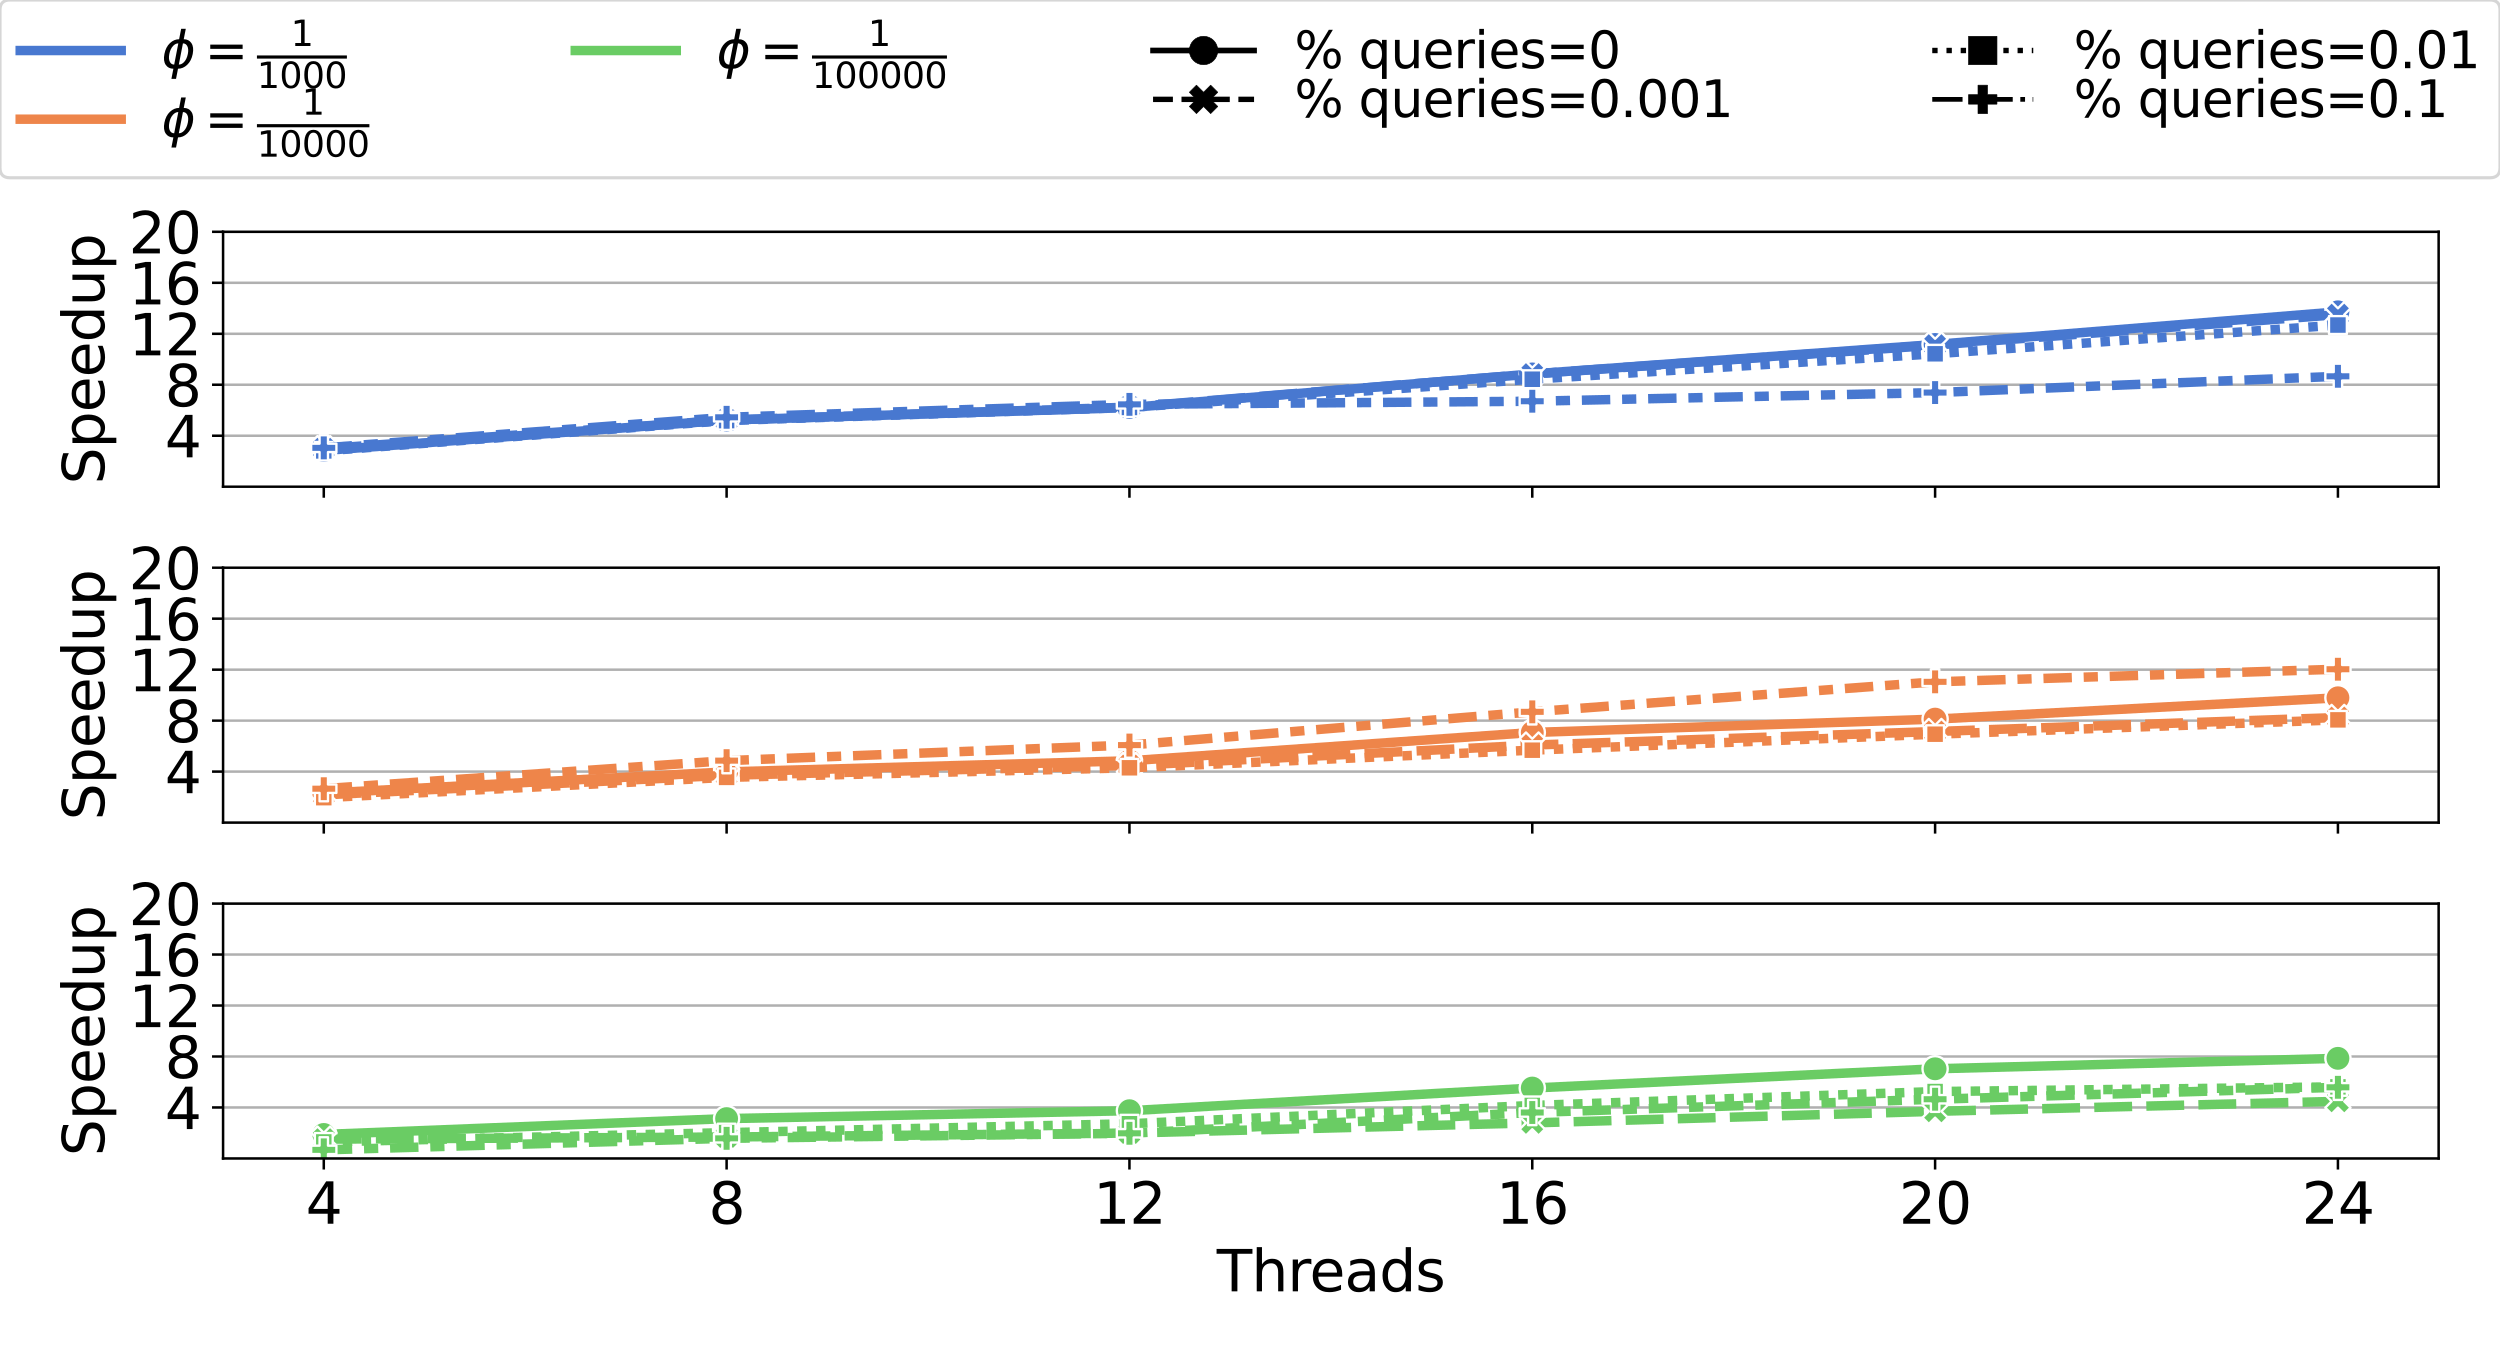 <?xml version="1.0" encoding="utf-8" standalone="no"?>
<!DOCTYPE svg PUBLIC "-//W3C//DTD SVG 1.1//EN"
  "http://www.w3.org/Graphics/SVG/1.1/DTD/svg11.dtd">
<svg height="432pt" version="1.1" viewBox="0 0 792 432" width="792pt" xmlns="http://www.w3.org/2000/svg" xmlns:xlink="http://www.w3.org/1999/xlink">
 <defs>
  <style type="text/css">*{stroke-linecap:butt;stroke-linejoin:round;}</style>
 </defs>
 <g id="figure_1">
  <g id="patch_1">
   <path d="M 0 432 
L 792 432 
L 792 0 
L 0 0 
z
" style="fill:#ffffff;"/>
  </g>
  <g id="axes_1">
   <g id="patch_2">
    <path d="M 70.67 154.188 
L 772.56 154.188 
L 772.56 73.44 
L 70.67 73.44 
z
" style="fill:#ffffff;"/>
   </g>
   <g id="matplotlib.axis_1">
    <g id="xtick_1">
     <g id="line2d_1">
      <defs>
       <path d="M 0 0 
L 0 3.5 
" id="ma685907e47" style="stroke:#000000;stroke-width:0.8;"/>
      </defs>
      <g>
       <use style="stroke:#000000;stroke-width:0.8;" x="102.574" xlink:href="#ma685907e47" y="154.188"/>
      </g>
     </g>
    </g>
    <g id="xtick_2">
     <g id="line2d_2">
      <g>
       <use style="stroke:#000000;stroke-width:0.8;" x="230.19" xlink:href="#ma685907e47" y="154.188"/>
      </g>
     </g>
    </g>
    <g id="xtick_3">
     <g id="line2d_3">
      <g>
       <use style="stroke:#000000;stroke-width:0.8;" x="357.807" xlink:href="#ma685907e47" y="154.188"/>
      </g>
     </g>
    </g>
    <g id="xtick_4">
     <g id="line2d_4">
      <g>
       <use style="stroke:#000000;stroke-width:0.8;" x="485.423" xlink:href="#ma685907e47" y="154.188"/>
      </g>
     </g>
    </g>
    <g id="xtick_5">
     <g id="line2d_5">
      <g>
       <use style="stroke:#000000;stroke-width:0.8;" x="613.04" xlink:href="#ma685907e47" y="154.188"/>
      </g>
     </g>
    </g>
    <g id="xtick_6">
     <g id="line2d_6">
      <g>
       <use style="stroke:#000000;stroke-width:0.8;" x="740.656" xlink:href="#ma685907e47" y="154.188"/>
      </g>
     </g>
    </g>
   </g>
   <g id="matplotlib.axis_2">
    <g id="ytick_1">
     <g id="line2d_7">
      <path clip-path="url(#p70b28bec8f)" d="M 70.67 138.038 
L 772.56 138.038 
" style="fill:none;stroke:#b0b0b0;stroke-linecap:square;stroke-width:0.8;"/>
     </g>
     <g id="line2d_8">
      <defs>
       <path d="M 0 0 
L -3.5 0 
" id="m6a1bed1498" style="stroke:#000000;stroke-width:0.8;"/>
      </defs>
      <g>
       <use style="stroke:#000000;stroke-width:0.8;" x="70.67" xlink:href="#m6a1bed1498" y="138.038"/>
      </g>
     </g>
     <g id="text_1">
      <!-- 4 -->
      <g transform="translate(52.218 144.877)scale(0.18 -0.18)">
       <defs>
        <path d="M 2419 4116 
L 825 1625 
L 2419 1625 
L 2419 4116 
z
M 2253 4666 
L 3047 4666 
L 3047 1625 
L 3713 1625 
L 3713 1100 
L 3047 1100 
L 3047 0 
L 2419 0 
L 2419 1100 
L 313 1100 
L 313 1709 
L 2253 4666 
z
" id="DejaVuSans-34" transform="scale(0.016)"/>
       </defs>
       <use xlink:href="#DejaVuSans-34"/>
      </g>
     </g>
    </g>
    <g id="ytick_2">
     <g id="line2d_9">
      <path clip-path="url(#p70b28bec8f)" d="M 70.67 121.889 
L 772.56 121.889 
" style="fill:none;stroke:#b0b0b0;stroke-linecap:square;stroke-width:0.8;"/>
     </g>
     <g id="line2d_10">
      <g>
       <use style="stroke:#000000;stroke-width:0.8;" x="70.67" xlink:href="#m6a1bed1498" y="121.889"/>
      </g>
     </g>
     <g id="text_2">
      <!-- 8 -->
      <g transform="translate(52.218 128.727)scale(0.18 -0.18)">
       <defs>
        <path d="M 2034 2216 
Q 1584 2216 1326 1975 
Q 1069 1734 1069 1313 
Q 1069 891 1326 650 
Q 1584 409 2034 409 
Q 2484 409 2743 651 
Q 3003 894 3003 1313 
Q 3003 1734 2745 1975 
Q 2488 2216 2034 2216 
z
M 1403 2484 
Q 997 2584 770 2862 
Q 544 3141 544 3541 
Q 544 4100 942 4425 
Q 1341 4750 2034 4750 
Q 2731 4750 3128 4425 
Q 3525 4100 3525 3541 
Q 3525 3141 3298 2862 
Q 3072 2584 2669 2484 
Q 3125 2378 3379 2068 
Q 3634 1759 3634 1313 
Q 3634 634 3220 271 
Q 2806 -91 2034 -91 
Q 1263 -91 848 271 
Q 434 634 434 1313 
Q 434 1759 690 2068 
Q 947 2378 1403 2484 
z
M 1172 3481 
Q 1172 3119 1398 2916 
Q 1625 2713 2034 2713 
Q 2441 2713 2670 2916 
Q 2900 3119 2900 3481 
Q 2900 3844 2670 4047 
Q 2441 4250 2034 4250 
Q 1625 4250 1398 4047 
Q 1172 3844 1172 3481 
z
" id="DejaVuSans-38" transform="scale(0.016)"/>
       </defs>
       <use xlink:href="#DejaVuSans-38"/>
      </g>
     </g>
    </g>
    <g id="ytick_3">
     <g id="line2d_11">
      <path clip-path="url(#p70b28bec8f)" d="M 70.67 105.739 
L 772.56 105.739 
" style="fill:none;stroke:#b0b0b0;stroke-linecap:square;stroke-width:0.8;"/>
     </g>
     <g id="line2d_12">
      <g>
       <use style="stroke:#000000;stroke-width:0.8;" x="70.67" xlink:href="#m6a1bed1498" y="105.739"/>
      </g>
     </g>
     <g id="text_3">
      <!-- 12 -->
      <g transform="translate(40.765 112.578)scale(0.18 -0.18)">
       <defs>
        <path d="M 794 531 
L 1825 531 
L 1825 4091 
L 703 3866 
L 703 4441 
L 1819 4666 
L 2450 4666 
L 2450 531 
L 3481 531 
L 3481 0 
L 794 0 
L 794 531 
z
" id="DejaVuSans-31" transform="scale(0.016)"/>
        <path d="M 1228 531 
L 3431 531 
L 3431 0 
L 469 0 
L 469 531 
Q 828 903 1448 1529 
Q 2069 2156 2228 2338 
Q 2531 2678 2651 2914 
Q 2772 3150 2772 3378 
Q 2772 3750 2511 3984 
Q 2250 4219 1831 4219 
Q 1534 4219 1204 4116 
Q 875 4013 500 3803 
L 500 4441 
Q 881 4594 1212 4672 
Q 1544 4750 1819 4750 
Q 2544 4750 2975 4387 
Q 3406 4025 3406 3419 
Q 3406 3131 3298 2873 
Q 3191 2616 2906 2266 
Q 2828 2175 2409 1742 
Q 1991 1309 1228 531 
z
" id="DejaVuSans-32" transform="scale(0.016)"/>
       </defs>
       <use xlink:href="#DejaVuSans-31"/>
       <use x="63.623" xlink:href="#DejaVuSans-32"/>
      </g>
     </g>
    </g>
    <g id="ytick_4">
     <g id="line2d_13">
      <path clip-path="url(#p70b28bec8f)" d="M 70.67 89.59 
L 772.56 89.59 
" style="fill:none;stroke:#b0b0b0;stroke-linecap:square;stroke-width:0.8;"/>
     </g>
     <g id="line2d_14">
      <g>
       <use style="stroke:#000000;stroke-width:0.8;" x="70.67" xlink:href="#m6a1bed1498" y="89.59"/>
      </g>
     </g>
     <g id="text_4">
      <!-- 16 -->
      <g transform="translate(40.765 96.428)scale(0.18 -0.18)">
       <defs>
        <path d="M 2113 2584 
Q 1688 2584 1439 2293 
Q 1191 2003 1191 1497 
Q 1191 994 1439 701 
Q 1688 409 2113 409 
Q 2538 409 2786 701 
Q 3034 994 3034 1497 
Q 3034 2003 2786 2293 
Q 2538 2584 2113 2584 
z
M 3366 4563 
L 3366 3988 
Q 3128 4100 2886 4159 
Q 2644 4219 2406 4219 
Q 1781 4219 1451 3797 
Q 1122 3375 1075 2522 
Q 1259 2794 1537 2939 
Q 1816 3084 2150 3084 
Q 2853 3084 3261 2657 
Q 3669 2231 3669 1497 
Q 3669 778 3244 343 
Q 2819 -91 2113 -91 
Q 1303 -91 875 529 
Q 447 1150 447 2328 
Q 447 3434 972 4092 
Q 1497 4750 2381 4750 
Q 2619 4750 2861 4703 
Q 3103 4656 3366 4563 
z
" id="DejaVuSans-36" transform="scale(0.016)"/>
       </defs>
       <use xlink:href="#DejaVuSans-31"/>
       <use x="63.623" xlink:href="#DejaVuSans-36"/>
      </g>
     </g>
    </g>
    <g id="ytick_5">
     <g id="line2d_15">
      <path clip-path="url(#p70b28bec8f)" d="M 70.67 73.44 
L 772.56 73.44 
" style="fill:none;stroke:#b0b0b0;stroke-linecap:square;stroke-width:0.8;"/>
     </g>
     <g id="line2d_16">
      <g>
       <use style="stroke:#000000;stroke-width:0.8;" x="70.67" xlink:href="#m6a1bed1498" y="73.44"/>
      </g>
     </g>
     <g id="text_5">
      <!-- 20 -->
      <g transform="translate(40.765 80.279)scale(0.18 -0.18)">
       <defs>
        <path d="M 2034 4250 
Q 1547 4250 1301 3770 
Q 1056 3291 1056 2328 
Q 1056 1369 1301 889 
Q 1547 409 2034 409 
Q 2525 409 2770 889 
Q 3016 1369 3016 2328 
Q 3016 3291 2770 3770 
Q 2525 4250 2034 4250 
z
M 2034 4750 
Q 2819 4750 3233 4129 
Q 3647 3509 3647 2328 
Q 3647 1150 3233 529 
Q 2819 -91 2034 -91 
Q 1250 -91 836 529 
Q 422 1150 422 2328 
Q 422 3509 836 4129 
Q 1250 4750 2034 4750 
z
" id="DejaVuSans-30" transform="scale(0.016)"/>
       </defs>
       <use xlink:href="#DejaVuSans-32"/>
       <use x="63.623" xlink:href="#DejaVuSans-30"/>
      </g>
     </g>
    </g>
    <g id="text_6">
     <!-- Speedup -->
     <g transform="translate(33.022 153.448)rotate(-90)scale(0.18 -0.18)">
      <defs>
       <path d="M 3425 4513 
L 3425 3897 
Q 3066 4069 2747 4153 
Q 2428 4238 2131 4238 
Q 1616 4238 1336 4038 
Q 1056 3838 1056 3469 
Q 1056 3159 1242 3001 
Q 1428 2844 1947 2747 
L 2328 2669 
Q 3034 2534 3370 2195 
Q 3706 1856 3706 1288 
Q 3706 609 3251 259 
Q 2797 -91 1919 -91 
Q 1588 -91 1214 -16 
Q 841 59 441 206 
L 441 856 
Q 825 641 1194 531 
Q 1563 422 1919 422 
Q 2459 422 2753 634 
Q 3047 847 3047 1241 
Q 3047 1584 2836 1778 
Q 2625 1972 2144 2069 
L 1759 2144 
Q 1053 2284 737 2584 
Q 422 2884 422 3419 
Q 422 4038 858 4394 
Q 1294 4750 2059 4750 
Q 2388 4750 2728 4690 
Q 3069 4631 3425 4513 
z
" id="DejaVuSans-53" transform="scale(0.016)"/>
       <path d="M 1159 525 
L 1159 -1331 
L 581 -1331 
L 581 3500 
L 1159 3500 
L 1159 2969 
Q 1341 3281 1617 3432 
Q 1894 3584 2278 3584 
Q 2916 3584 3314 3078 
Q 3713 2572 3713 1747 
Q 3713 922 3314 415 
Q 2916 -91 2278 -91 
Q 1894 -91 1617 61 
Q 1341 213 1159 525 
z
M 3116 1747 
Q 3116 2381 2855 2742 
Q 2594 3103 2138 3103 
Q 1681 3103 1420 2742 
Q 1159 2381 1159 1747 
Q 1159 1113 1420 752 
Q 1681 391 2138 391 
Q 2594 391 2855 752 
Q 3116 1113 3116 1747 
z
" id="DejaVuSans-70" transform="scale(0.016)"/>
       <path d="M 3597 1894 
L 3597 1613 
L 953 1613 
Q 991 1019 1311 708 
Q 1631 397 2203 397 
Q 2534 397 2845 478 
Q 3156 559 3463 722 
L 3463 178 
Q 3153 47 2828 -22 
Q 2503 -91 2169 -91 
Q 1331 -91 842 396 
Q 353 884 353 1716 
Q 353 2575 817 3079 
Q 1281 3584 2069 3584 
Q 2775 3584 3186 3129 
Q 3597 2675 3597 1894 
z
M 3022 2063 
Q 3016 2534 2758 2815 
Q 2500 3097 2075 3097 
Q 1594 3097 1305 2825 
Q 1016 2553 972 2059 
L 3022 2063 
z
" id="DejaVuSans-65" transform="scale(0.016)"/>
       <path d="M 2906 2969 
L 2906 4863 
L 3481 4863 
L 3481 0 
L 2906 0 
L 2906 525 
Q 2725 213 2448 61 
Q 2172 -91 1784 -91 
Q 1150 -91 751 415 
Q 353 922 353 1747 
Q 353 2572 751 3078 
Q 1150 3584 1784 3584 
Q 2172 3584 2448 3432 
Q 2725 3281 2906 2969 
z
M 947 1747 
Q 947 1113 1208 752 
Q 1469 391 1925 391 
Q 2381 391 2643 752 
Q 2906 1113 2906 1747 
Q 2906 2381 2643 2742 
Q 2381 3103 1925 3103 
Q 1469 3103 1208 2742 
Q 947 2381 947 1747 
z
" id="DejaVuSans-64" transform="scale(0.016)"/>
       <path d="M 544 1381 
L 544 3500 
L 1119 3500 
L 1119 1403 
Q 1119 906 1312 657 
Q 1506 409 1894 409 
Q 2359 409 2629 706 
Q 2900 1003 2900 1516 
L 2900 3500 
L 3475 3500 
L 3475 0 
L 2900 0 
L 2900 538 
Q 2691 219 2414 64 
Q 2138 -91 1772 -91 
Q 1169 -91 856 284 
Q 544 659 544 1381 
z
M 1991 3584 
L 1991 3584 
z
" id="DejaVuSans-75" transform="scale(0.016)"/>
      </defs>
      <use xlink:href="#DejaVuSans-53"/>
      <use x="63.477" xlink:href="#DejaVuSans-70"/>
      <use x="126.953" xlink:href="#DejaVuSans-65"/>
      <use x="188.477" xlink:href="#DejaVuSans-65"/>
      <use x="250" xlink:href="#DejaVuSans-64"/>
      <use x="313.477" xlink:href="#DejaVuSans-75"/>
      <use x="376.855" xlink:href="#DejaVuSans-70"/>
     </g>
    </g>
   </g>
   <g id="line2d_17">
    <path clip-path="url(#p70b28bec8f)" d="M 102.574 142.715 
L 230.19 133.071 
L 357.807 129.117 
L 485.423 118.46 
L 613.04 109.121 
L 740.656 98.783 
" style="fill:none;stroke:#4878d0;stroke-linecap:square;stroke-width:3;"/>
    <defs>
     <path d="M 0 4 
C 1.061 4 2.078 3.579 2.828 2.828 
C 3.579 2.078 4 1.061 4 0 
C 4 -1.061 3.579 -2.078 2.828 -2.828 
C 2.078 -3.579 1.061 -4 0 -4 
C -1.061 -4 -2.078 -3.579 -2.828 -2.828 
C -3.579 -2.078 -4 -1.061 -4 0 
C -4 1.061 -3.579 2.078 -2.828 2.828 
C -2.078 3.579 -1.061 4 0 4 
z
" id="m7a5c80a65a" style="stroke:#ffffff;stroke-width:0.75;"/>
    </defs>
    <g clip-path="url(#p70b28bec8f)">
     <use style="fill:#4878d0;stroke:#ffffff;stroke-width:0.75;" x="102.574" xlink:href="#m7a5c80a65a" y="142.715"/>
     <use style="fill:#4878d0;stroke:#ffffff;stroke-width:0.75;" x="230.19" xlink:href="#m7a5c80a65a" y="133.071"/>
     <use style="fill:#4878d0;stroke:#ffffff;stroke-width:0.75;" x="357.807" xlink:href="#m7a5c80a65a" y="129.117"/>
     <use style="fill:#4878d0;stroke:#ffffff;stroke-width:0.75;" x="485.423" xlink:href="#m7a5c80a65a" y="118.46"/>
     <use style="fill:#4878d0;stroke:#ffffff;stroke-width:0.75;" x="613.04" xlink:href="#m7a5c80a65a" y="109.121"/>
     <use style="fill:#4878d0;stroke:#ffffff;stroke-width:0.75;" x="740.656" xlink:href="#m7a5c80a65a" y="98.783"/>
    </g>
   </g>
   <g id="line2d_18">
    <path clip-path="url(#p70b28bec8f)" d="M 102.574 142.147 
L 230.19 133.082 
L 357.807 128.98 
L 485.423 118.503 
L 613.04 109.326 
L 740.656 99.675 
" style="fill:none;stroke:#4878d0;stroke-dasharray:12,4.5;stroke-dashoffset:0;stroke-width:3;"/>
    <defs>
     <path d="M -2 4 
L 0 2 
L 2 4 
L 4 2 
L 2 0 
L 4 -2 
L 2 -4 
L 0 -2 
L -2 -4 
L -4 -2 
L -2 0 
L -4 2 
z
" id="ma403df9ef6" style="stroke:#ffffff;stroke-linejoin:miter;stroke-width:0.75;"/>
    </defs>
    <g clip-path="url(#p70b28bec8f)">
     <use style="fill:#4878d0;stroke:#ffffff;stroke-linejoin:miter;stroke-width:0.75;" x="102.574" xlink:href="#ma403df9ef6" y="142.147"/>
     <use style="fill:#4878d0;stroke:#ffffff;stroke-linejoin:miter;stroke-width:0.75;" x="230.19" xlink:href="#ma403df9ef6" y="133.082"/>
     <use style="fill:#4878d0;stroke:#ffffff;stroke-linejoin:miter;stroke-width:0.75;" x="357.807" xlink:href="#ma403df9ef6" y="128.98"/>
     <use style="fill:#4878d0;stroke:#ffffff;stroke-linejoin:miter;stroke-width:0.75;" x="485.423" xlink:href="#ma403df9ef6" y="118.503"/>
     <use style="fill:#4878d0;stroke:#ffffff;stroke-linejoin:miter;stroke-width:0.75;" x="613.04" xlink:href="#ma403df9ef6" y="109.326"/>
     <use style="fill:#4878d0;stroke:#ffffff;stroke-linejoin:miter;stroke-width:0.75;" x="740.656" xlink:href="#ma403df9ef6" y="99.675"/>
    </g>
   </g>
   <g id="line2d_19">
    <path clip-path="url(#p70b28bec8f)" d="M 102.574 142.852 
L 230.19 133.234 
L 357.807 129.089 
L 485.423 120.143 
L 613.04 112.079 
L 740.656 102.971 
" style="fill:none;stroke:#4878d0;stroke-dasharray:3,3;stroke-dashoffset:0;stroke-width:3;"/>
    <defs>
     <path d="M -2.828 -2.828 
L -2.828 2.828 
L 2.828 2.828 
L 2.828 -2.828 
z
" id="m52924ac5f5" style="stroke:#ffffff;stroke-linejoin:miter;stroke-width:0.75;"/>
    </defs>
    <g clip-path="url(#p70b28bec8f)">
     <use style="fill:#4878d0;stroke:#ffffff;stroke-linejoin:miter;stroke-width:0.75;" x="102.574" xlink:href="#m52924ac5f5" y="142.852"/>
     <use style="fill:#4878d0;stroke:#ffffff;stroke-linejoin:miter;stroke-width:0.75;" x="230.19" xlink:href="#m52924ac5f5" y="133.234"/>
     <use style="fill:#4878d0;stroke:#ffffff;stroke-linejoin:miter;stroke-width:0.75;" x="357.807" xlink:href="#m52924ac5f5" y="129.089"/>
     <use style="fill:#4878d0;stroke:#ffffff;stroke-linejoin:miter;stroke-width:0.75;" x="485.423" xlink:href="#m52924ac5f5" y="120.143"/>
     <use style="fill:#4878d0;stroke:#ffffff;stroke-linejoin:miter;stroke-width:0.75;" x="613.04" xlink:href="#m52924ac5f5" y="112.079"/>
     <use style="fill:#4878d0;stroke:#ffffff;stroke-linejoin:miter;stroke-width:0.75;" x="740.656" xlink:href="#m52924ac5f5" y="102.971"/>
    </g>
   </g>
   <g id="line2d_20">
    <path clip-path="url(#p70b28bec8f)" d="M 102.574 141.886 
L 230.19 132.195 
L 357.807 128.101 
L 485.423 127.116 
L 613.04 124.372 
L 740.656 119.209 
" style="fill:none;stroke:#4878d0;stroke-dasharray:9,3.75,4.5,3.75;stroke-dashoffset:0;stroke-width:3;"/>
    <defs>
     <path d="M -1.333 4 
L 1.333 4 
L 1.333 1.333 
L 4 1.333 
L 4 -1.333 
L 1.333 -1.333 
L 1.333 -4 
L -1.333 -4 
L -1.333 -1.333 
L -4 -1.333 
L -4 1.333 
L -1.333 1.333 
z
" id="mbe265a8b4a" style="stroke:#ffffff;stroke-linejoin:miter;stroke-width:0.75;"/>
    </defs>
    <g clip-path="url(#p70b28bec8f)">
     <use style="fill:#4878d0;stroke:#ffffff;stroke-linejoin:miter;stroke-width:0.75;" x="102.574" xlink:href="#mbe265a8b4a" y="141.886"/>
     <use style="fill:#4878d0;stroke:#ffffff;stroke-linejoin:miter;stroke-width:0.75;" x="230.19" xlink:href="#mbe265a8b4a" y="132.195"/>
     <use style="fill:#4878d0;stroke:#ffffff;stroke-linejoin:miter;stroke-width:0.75;" x="357.807" xlink:href="#mbe265a8b4a" y="128.101"/>
     <use style="fill:#4878d0;stroke:#ffffff;stroke-linejoin:miter;stroke-width:0.75;" x="485.423" xlink:href="#mbe265a8b4a" y="127.116"/>
     <use style="fill:#4878d0;stroke:#ffffff;stroke-linejoin:miter;stroke-width:0.75;" x="613.04" xlink:href="#mbe265a8b4a" y="124.372"/>
     <use style="fill:#4878d0;stroke:#ffffff;stroke-linejoin:miter;stroke-width:0.75;" x="740.656" xlink:href="#mbe265a8b4a" y="119.209"/>
    </g>
   </g>
   <g id="patch_3">
    <path d="M 70.67 154.188 
L 70.67 73.44 
" style="fill:none;stroke:#000000;stroke-linecap:square;stroke-linejoin:miter;stroke-width:0.8;"/>
   </g>
   <g id="patch_4">
    <path d="M 772.56 154.188 
L 772.56 73.44 
" style="fill:none;stroke:#000000;stroke-linecap:square;stroke-linejoin:miter;stroke-width:0.8;"/>
   </g>
   <g id="patch_5">
    <path d="M 70.67 154.188 
L 772.56 154.188 
" style="fill:none;stroke:#000000;stroke-linecap:square;stroke-linejoin:miter;stroke-width:0.8;"/>
   </g>
   <g id="patch_6">
    <path d="M 70.67 73.44 
L 772.56 73.44 
" style="fill:none;stroke:#000000;stroke-linecap:square;stroke-linejoin:miter;stroke-width:0.8;"/>
   </g>
  </g>
  <g id="axes_2">
   <g id="patch_7">
    <path d="M 70.67 260.594 
L 772.56 260.594 
L 772.56 179.846 
L 70.67 179.846 
z
" style="fill:#ffffff;"/>
   </g>
   <g id="matplotlib.axis_3">
    <g id="xtick_7">
     <g id="line2d_21">
      <g>
       <use style="stroke:#000000;stroke-width:0.8;" x="102.574" xlink:href="#ma685907e47" y="260.594"/>
      </g>
     </g>
    </g>
    <g id="xtick_8">
     <g id="line2d_22">
      <g>
       <use style="stroke:#000000;stroke-width:0.8;" x="230.19" xlink:href="#ma685907e47" y="260.594"/>
      </g>
     </g>
    </g>
    <g id="xtick_9">
     <g id="line2d_23">
      <g>
       <use style="stroke:#000000;stroke-width:0.8;" x="357.807" xlink:href="#ma685907e47" y="260.594"/>
      </g>
     </g>
    </g>
    <g id="xtick_10">
     <g id="line2d_24">
      <g>
       <use style="stroke:#000000;stroke-width:0.8;" x="485.423" xlink:href="#ma685907e47" y="260.594"/>
      </g>
     </g>
    </g>
    <g id="xtick_11">
     <g id="line2d_25">
      <g>
       <use style="stroke:#000000;stroke-width:0.8;" x="613.04" xlink:href="#ma685907e47" y="260.594"/>
      </g>
     </g>
    </g>
    <g id="xtick_12">
     <g id="line2d_26">
      <g>
       <use style="stroke:#000000;stroke-width:0.8;" x="740.656" xlink:href="#ma685907e47" y="260.594"/>
      </g>
     </g>
    </g>
   </g>
   <g id="matplotlib.axis_4">
    <g id="ytick_6">
     <g id="line2d_27">
      <path clip-path="url(#p8e7444cd4b)" d="M 70.67 244.444 
L 772.56 244.444 
" style="fill:none;stroke:#b0b0b0;stroke-linecap:square;stroke-width:0.8;"/>
     </g>
     <g id="line2d_28">
      <g>
       <use style="stroke:#000000;stroke-width:0.8;" x="70.67" xlink:href="#m6a1bed1498" y="244.444"/>
      </g>
     </g>
     <g id="text_7">
      <!-- 4 -->
      <g transform="translate(52.218 251.283)scale(0.18 -0.18)">
       <use xlink:href="#DejaVuSans-34"/>
      </g>
     </g>
    </g>
    <g id="ytick_7">
     <g id="line2d_29">
      <path clip-path="url(#p8e7444cd4b)" d="M 70.67 228.295 
L 772.56 228.295 
" style="fill:none;stroke:#b0b0b0;stroke-linecap:square;stroke-width:0.8;"/>
     </g>
     <g id="line2d_30">
      <g>
       <use style="stroke:#000000;stroke-width:0.8;" x="70.67" xlink:href="#m6a1bed1498" y="228.295"/>
      </g>
     </g>
     <g id="text_8">
      <!-- 8 -->
      <g transform="translate(52.218 235.133)scale(0.18 -0.18)">
       <use xlink:href="#DejaVuSans-38"/>
      </g>
     </g>
    </g>
    <g id="ytick_8">
     <g id="line2d_31">
      <path clip-path="url(#p8e7444cd4b)" d="M 70.67 212.145 
L 772.56 212.145 
" style="fill:none;stroke:#b0b0b0;stroke-linecap:square;stroke-width:0.8;"/>
     </g>
     <g id="line2d_32">
      <g>
       <use style="stroke:#000000;stroke-width:0.8;" x="70.67" xlink:href="#m6a1bed1498" y="212.145"/>
      </g>
     </g>
     <g id="text_9">
      <!-- 12 -->
      <g transform="translate(40.765 218.984)scale(0.18 -0.18)">
       <use xlink:href="#DejaVuSans-31"/>
       <use x="63.623" xlink:href="#DejaVuSans-32"/>
      </g>
     </g>
    </g>
    <g id="ytick_9">
     <g id="line2d_33">
      <path clip-path="url(#p8e7444cd4b)" d="M 70.67 195.996 
L 772.56 195.996 
" style="fill:none;stroke:#b0b0b0;stroke-linecap:square;stroke-width:0.8;"/>
     </g>
     <g id="line2d_34">
      <g>
       <use style="stroke:#000000;stroke-width:0.8;" x="70.67" xlink:href="#m6a1bed1498" y="195.996"/>
      </g>
     </g>
     <g id="text_10">
      <!-- 16 -->
      <g transform="translate(40.765 202.834)scale(0.18 -0.18)">
       <use xlink:href="#DejaVuSans-31"/>
       <use x="63.623" xlink:href="#DejaVuSans-36"/>
      </g>
     </g>
    </g>
    <g id="ytick_10">
     <g id="line2d_35">
      <path clip-path="url(#p8e7444cd4b)" d="M 70.67 179.846 
L 772.56 179.846 
" style="fill:none;stroke:#b0b0b0;stroke-linecap:square;stroke-width:0.8;"/>
     </g>
     <g id="line2d_36">
      <g>
       <use style="stroke:#000000;stroke-width:0.8;" x="70.67" xlink:href="#m6a1bed1498" y="179.846"/>
      </g>
     </g>
     <g id="text_11">
      <!-- 20 -->
      <g transform="translate(40.765 186.685)scale(0.18 -0.18)">
       <use xlink:href="#DejaVuSans-32"/>
       <use x="63.623" xlink:href="#DejaVuSans-30"/>
      </g>
     </g>
    </g>
    <g id="text_12">
     <!-- Speedup -->
     <g transform="translate(33.022 259.854)rotate(-90)scale(0.18 -0.18)">
      <use xlink:href="#DejaVuSans-53"/>
      <use x="63.477" xlink:href="#DejaVuSans-70"/>
      <use x="126.953" xlink:href="#DejaVuSans-65"/>
      <use x="188.477" xlink:href="#DejaVuSans-65"/>
      <use x="250" xlink:href="#DejaVuSans-64"/>
      <use x="313.477" xlink:href="#DejaVuSans-75"/>
      <use x="376.855" xlink:href="#DejaVuSans-70"/>
     </g>
    </g>
   </g>
   <g id="line2d_37">
    <path clip-path="url(#p8e7444cd4b)" d="M 102.574 251.268 
L 230.19 244.529 
L 357.807 241.019 
L 485.423 232.047 
L 613.04 227.817 
L 740.656 221.06 
" style="fill:none;stroke:#ee854a;stroke-linecap:square;stroke-width:3;"/>
    <defs>
     <path d="M 0 4 
C 1.061 4 2.078 3.579 2.828 2.828 
C 3.579 2.078 4 1.061 4 0 
C 4 -1.061 3.579 -2.078 2.828 -2.828 
C 2.078 -3.579 1.061 -4 0 -4 
C -1.061 -4 -2.078 -3.579 -2.828 -2.828 
C -3.579 -2.078 -4 -1.061 -4 0 
C -4 1.061 -3.579 2.078 -2.828 2.828 
C -2.078 3.579 -1.061 4 0 4 
z
" id="m0111919afa" style="stroke:#ffffff;stroke-width:0.75;"/>
    </defs>
    <g clip-path="url(#p8e7444cd4b)">
     <use style="fill:#ee854a;stroke:#ffffff;stroke-width:0.75;" x="102.574" xlink:href="#m0111919afa" y="251.268"/>
     <use style="fill:#ee854a;stroke:#ffffff;stroke-width:0.75;" x="230.19" xlink:href="#m0111919afa" y="244.529"/>
     <use style="fill:#ee854a;stroke:#ffffff;stroke-width:0.75;" x="357.807" xlink:href="#m0111919afa" y="241.019"/>
     <use style="fill:#ee854a;stroke:#ffffff;stroke-width:0.75;" x="485.423" xlink:href="#m0111919afa" y="232.047"/>
     <use style="fill:#ee854a;stroke:#ffffff;stroke-width:0.75;" x="613.04" xlink:href="#m0111919afa" y="227.817"/>
     <use style="fill:#ee854a;stroke:#ffffff;stroke-width:0.75;" x="740.656" xlink:href="#m0111919afa" y="221.06"/>
    </g>
   </g>
   <g id="line2d_38">
    <path clip-path="url(#p8e7444cd4b)" d="M 102.574 251.806 
L 230.19 245.607 
L 357.807 242.51 
L 485.423 236.038 
L 613.04 231.745 
L 740.656 227.299 
" style="fill:none;stroke:#ee854a;stroke-dasharray:12,4.5;stroke-dashoffset:0;stroke-width:3;"/>
    <defs>
     <path d="M -2 4 
L 0 2 
L 2 4 
L 4 2 
L 2 0 
L 4 -2 
L 2 -4 
L 0 -2 
L -2 -4 
L -4 -2 
L -2 0 
L -4 2 
z
" id="mc953eb780c" style="stroke:#ffffff;stroke-linejoin:miter;stroke-width:0.75;"/>
    </defs>
    <g clip-path="url(#p8e7444cd4b)">
     <use style="fill:#ee854a;stroke:#ffffff;stroke-linejoin:miter;stroke-width:0.75;" x="102.574" xlink:href="#mc953eb780c" y="251.806"/>
     <use style="fill:#ee854a;stroke:#ffffff;stroke-linejoin:miter;stroke-width:0.75;" x="230.19" xlink:href="#mc953eb780c" y="245.607"/>
     <use style="fill:#ee854a;stroke:#ffffff;stroke-linejoin:miter;stroke-width:0.75;" x="357.807" xlink:href="#mc953eb780c" y="242.51"/>
     <use style="fill:#ee854a;stroke:#ffffff;stroke-linejoin:miter;stroke-width:0.75;" x="485.423" xlink:href="#mc953eb780c" y="236.038"/>
     <use style="fill:#ee854a;stroke:#ffffff;stroke-linejoin:miter;stroke-width:0.75;" x="613.04" xlink:href="#mc953eb780c" y="231.745"/>
     <use style="fill:#ee854a;stroke:#ffffff;stroke-linejoin:miter;stroke-width:0.75;" x="740.656" xlink:href="#mc953eb780c" y="227.299"/>
    </g>
   </g>
   <g id="line2d_39">
    <path clip-path="url(#p8e7444cd4b)" d="M 102.574 252.7 
L 230.19 246.273 
L 357.807 243.245 
L 485.423 237.657 
L 613.04 232.598 
L 740.656 228.054 
" style="fill:none;stroke:#ee854a;stroke-dasharray:3,3;stroke-dashoffset:0;stroke-width:3;"/>
    <defs>
     <path d="M -2.828 -2.828 
L -2.828 2.828 
L 2.828 2.828 
L 2.828 -2.828 
z
" id="mac47af4422" style="stroke:#ffffff;stroke-linejoin:miter;stroke-width:0.75;"/>
    </defs>
    <g clip-path="url(#p8e7444cd4b)">
     <use style="fill:#ee854a;stroke:#ffffff;stroke-linejoin:miter;stroke-width:0.75;" x="102.574" xlink:href="#mac47af4422" y="252.7"/>
     <use style="fill:#ee854a;stroke:#ffffff;stroke-linejoin:miter;stroke-width:0.75;" x="230.19" xlink:href="#mac47af4422" y="246.273"/>
     <use style="fill:#ee854a;stroke:#ffffff;stroke-linejoin:miter;stroke-width:0.75;" x="357.807" xlink:href="#mac47af4422" y="243.245"/>
     <use style="fill:#ee854a;stroke:#ffffff;stroke-linejoin:miter;stroke-width:0.75;" x="485.423" xlink:href="#mac47af4422" y="237.657"/>
     <use style="fill:#ee854a;stroke:#ffffff;stroke-linejoin:miter;stroke-width:0.75;" x="613.04" xlink:href="#mac47af4422" y="232.598"/>
     <use style="fill:#ee854a;stroke:#ffffff;stroke-linejoin:miter;stroke-width:0.75;" x="740.656" xlink:href="#mac47af4422" y="228.054"/>
    </g>
   </g>
   <g id="line2d_40">
    <path clip-path="url(#p8e7444cd4b)" d="M 102.574 249.854 
L 230.19 240.97 
L 357.807 236.04 
L 485.423 225.511 
L 613.04 216.006 
L 740.656 212.006 
" style="fill:none;stroke:#ee854a;stroke-dasharray:9,3.75,4.5,3.75;stroke-dashoffset:0;stroke-width:3;"/>
    <defs>
     <path d="M -1.333 4 
L 1.333 4 
L 1.333 1.333 
L 4 1.333 
L 4 -1.333 
L 1.333 -1.333 
L 1.333 -4 
L -1.333 -4 
L -1.333 -1.333 
L -4 -1.333 
L -4 1.333 
L -1.333 1.333 
z
" id="mf9ef8ca46b" style="stroke:#ffffff;stroke-linejoin:miter;stroke-width:0.75;"/>
    </defs>
    <g clip-path="url(#p8e7444cd4b)">
     <use style="fill:#ee854a;stroke:#ffffff;stroke-linejoin:miter;stroke-width:0.75;" x="102.574" xlink:href="#mf9ef8ca46b" y="249.854"/>
     <use style="fill:#ee854a;stroke:#ffffff;stroke-linejoin:miter;stroke-width:0.75;" x="230.19" xlink:href="#mf9ef8ca46b" y="240.97"/>
     <use style="fill:#ee854a;stroke:#ffffff;stroke-linejoin:miter;stroke-width:0.75;" x="357.807" xlink:href="#mf9ef8ca46b" y="236.04"/>
     <use style="fill:#ee854a;stroke:#ffffff;stroke-linejoin:miter;stroke-width:0.75;" x="485.423" xlink:href="#mf9ef8ca46b" y="225.511"/>
     <use style="fill:#ee854a;stroke:#ffffff;stroke-linejoin:miter;stroke-width:0.75;" x="613.04" xlink:href="#mf9ef8ca46b" y="216.006"/>
     <use style="fill:#ee854a;stroke:#ffffff;stroke-linejoin:miter;stroke-width:0.75;" x="740.656" xlink:href="#mf9ef8ca46b" y="212.006"/>
    </g>
   </g>
   <g id="patch_8">
    <path d="M 70.67 260.594 
L 70.67 179.846 
" style="fill:none;stroke:#000000;stroke-linecap:square;stroke-linejoin:miter;stroke-width:0.8;"/>
   </g>
   <g id="patch_9">
    <path d="M 772.56 260.594 
L 772.56 179.846 
" style="fill:none;stroke:#000000;stroke-linecap:square;stroke-linejoin:miter;stroke-width:0.8;"/>
   </g>
   <g id="patch_10">
    <path d="M 70.67 260.594 
L 772.56 260.594 
" style="fill:none;stroke:#000000;stroke-linecap:square;stroke-linejoin:miter;stroke-width:0.8;"/>
   </g>
   <g id="patch_11">
    <path d="M 70.67 179.846 
L 772.56 179.846 
" style="fill:none;stroke:#000000;stroke-linecap:square;stroke-linejoin:miter;stroke-width:0.8;"/>
   </g>
  </g>
  <g id="axes_3">
   <g id="patch_12">
    <path d="M 70.67 367 
L 772.56 367 
L 772.56 286.252 
L 70.67 286.252 
z
" style="fill:#ffffff;"/>
   </g>
   <g id="matplotlib.axis_5">
    <g id="xtick_13">
     <g id="line2d_41">
      <g>
       <use style="stroke:#000000;stroke-width:0.8;" x="102.574" xlink:href="#ma685907e47" y="367"/>
      </g>
     </g>
     <g id="text_13">
      <!-- 4 -->
      <g transform="translate(96.848 387.677)scale(0.18 -0.18)">
       <use xlink:href="#DejaVuSans-34"/>
      </g>
     </g>
    </g>
    <g id="xtick_14">
     <g id="line2d_42">
      <g>
       <use style="stroke:#000000;stroke-width:0.8;" x="230.19" xlink:href="#ma685907e47" y="367"/>
      </g>
     </g>
     <g id="text_14">
      <!-- 8 -->
      <g transform="translate(224.464 387.677)scale(0.18 -0.18)">
       <use xlink:href="#DejaVuSans-38"/>
      </g>
     </g>
    </g>
    <g id="xtick_15">
     <g id="line2d_43">
      <g>
       <use style="stroke:#000000;stroke-width:0.8;" x="357.807" xlink:href="#ma685907e47" y="367"/>
      </g>
     </g>
     <g id="text_15">
      <!-- 12 -->
      <g transform="translate(346.354 387.677)scale(0.18 -0.18)">
       <use xlink:href="#DejaVuSans-31"/>
       <use x="63.623" xlink:href="#DejaVuSans-32"/>
      </g>
     </g>
    </g>
    <g id="xtick_16">
     <g id="line2d_44">
      <g>
       <use style="stroke:#000000;stroke-width:0.8;" x="485.423" xlink:href="#ma685907e47" y="367"/>
      </g>
     </g>
     <g id="text_16">
      <!-- 16 -->
      <g transform="translate(473.971 387.677)scale(0.18 -0.18)">
       <use xlink:href="#DejaVuSans-31"/>
       <use x="63.623" xlink:href="#DejaVuSans-36"/>
      </g>
     </g>
    </g>
    <g id="xtick_17">
     <g id="line2d_45">
      <g>
       <use style="stroke:#000000;stroke-width:0.8;" x="613.04" xlink:href="#ma685907e47" y="367"/>
      </g>
     </g>
     <g id="text_17">
      <!-- 20 -->
      <g transform="translate(601.587 387.677)scale(0.18 -0.18)">
       <use xlink:href="#DejaVuSans-32"/>
       <use x="63.623" xlink:href="#DejaVuSans-30"/>
      </g>
     </g>
    </g>
    <g id="xtick_18">
     <g id="line2d_46">
      <g>
       <use style="stroke:#000000;stroke-width:0.8;" x="740.656" xlink:href="#ma685907e47" y="367"/>
      </g>
     </g>
     <g id="text_18">
      <!-- 24 -->
      <g transform="translate(729.203 387.677)scale(0.18 -0.18)">
       <use xlink:href="#DejaVuSans-32"/>
       <use x="63.623" xlink:href="#DejaVuSans-34"/>
      </g>
     </g>
    </g>
    <g id="text_19">
     <!-- Threads -->
     <g transform="translate(385.462 409.098)scale(0.18 -0.18)">
      <defs>
       <path d="M -19 4666 
L 3928 4666 
L 3928 4134 
L 2272 4134 
L 2272 0 
L 1638 0 
L 1638 4134 
L -19 4134 
L -19 4666 
z
" id="DejaVuSans-54" transform="scale(0.016)"/>
       <path d="M 3513 2113 
L 3513 0 
L 2938 0 
L 2938 2094 
Q 2938 2591 2744 2837 
Q 2550 3084 2163 3084 
Q 1697 3084 1428 2787 
Q 1159 2491 1159 1978 
L 1159 0 
L 581 0 
L 581 4863 
L 1159 4863 
L 1159 2956 
Q 1366 3272 1645 3428 
Q 1925 3584 2291 3584 
Q 2894 3584 3203 3211 
Q 3513 2838 3513 2113 
z
" id="DejaVuSans-68" transform="scale(0.016)"/>
       <path d="M 2631 2963 
Q 2534 3019 2420 3045 
Q 2306 3072 2169 3072 
Q 1681 3072 1420 2755 
Q 1159 2438 1159 1844 
L 1159 0 
L 581 0 
L 581 3500 
L 1159 3500 
L 1159 2956 
Q 1341 3275 1631 3429 
Q 1922 3584 2338 3584 
Q 2397 3584 2469 3576 
Q 2541 3569 2628 3553 
L 2631 2963 
z
" id="DejaVuSans-72" transform="scale(0.016)"/>
       <path d="M 2194 1759 
Q 1497 1759 1228 1600 
Q 959 1441 959 1056 
Q 959 750 1161 570 
Q 1363 391 1709 391 
Q 2188 391 2477 730 
Q 2766 1069 2766 1631 
L 2766 1759 
L 2194 1759 
z
M 3341 1997 
L 3341 0 
L 2766 0 
L 2766 531 
Q 2569 213 2275 61 
Q 1981 -91 1556 -91 
Q 1019 -91 701 211 
Q 384 513 384 1019 
Q 384 1609 779 1909 
Q 1175 2209 1959 2209 
L 2766 2209 
L 2766 2266 
Q 2766 2663 2505 2880 
Q 2244 3097 1772 3097 
Q 1472 3097 1187 3025 
Q 903 2953 641 2809 
L 641 3341 
Q 956 3463 1253 3523 
Q 1550 3584 1831 3584 
Q 2591 3584 2966 3190 
Q 3341 2797 3341 1997 
z
" id="DejaVuSans-61" transform="scale(0.016)"/>
       <path d="M 2834 3397 
L 2834 2853 
Q 2591 2978 2328 3040 
Q 2066 3103 1784 3103 
Q 1356 3103 1142 2972 
Q 928 2841 928 2578 
Q 928 2378 1081 2264 
Q 1234 2150 1697 2047 
L 1894 2003 
Q 2506 1872 2764 1633 
Q 3022 1394 3022 966 
Q 3022 478 2636 193 
Q 2250 -91 1575 -91 
Q 1294 -91 989 -36 
Q 684 19 347 128 
L 347 722 
Q 666 556 975 473 
Q 1284 391 1588 391 
Q 1994 391 2212 530 
Q 2431 669 2431 922 
Q 2431 1156 2273 1281 
Q 2116 1406 1581 1522 
L 1381 1569 
Q 847 1681 609 1914 
Q 372 2147 372 2553 
Q 372 3047 722 3315 
Q 1072 3584 1716 3584 
Q 2034 3584 2315 3537 
Q 2597 3491 2834 3397 
z
" id="DejaVuSans-73" transform="scale(0.016)"/>
      </defs>
      <use xlink:href="#DejaVuSans-54"/>
      <use x="61.084" xlink:href="#DejaVuSans-68"/>
      <use x="124.463" xlink:href="#DejaVuSans-72"/>
      <use x="163.326" xlink:href="#DejaVuSans-65"/>
      <use x="224.85" xlink:href="#DejaVuSans-61"/>
      <use x="286.129" xlink:href="#DejaVuSans-64"/>
      <use x="349.605" xlink:href="#DejaVuSans-73"/>
     </g>
    </g>
   </g>
   <g id="matplotlib.axis_6">
    <g id="ytick_11">
     <g id="line2d_47">
      <path clip-path="url(#p8bf1818bc1)" d="M 70.67 350.85 
L 772.56 350.85 
" style="fill:none;stroke:#b0b0b0;stroke-linecap:square;stroke-width:0.8;"/>
     </g>
     <g id="line2d_48">
      <g>
       <use style="stroke:#000000;stroke-width:0.8;" x="70.67" xlink:href="#m6a1bed1498" y="350.85"/>
      </g>
     </g>
     <g id="text_20">
      <!-- 4 -->
      <g transform="translate(52.218 357.689)scale(0.18 -0.18)">
       <use xlink:href="#DejaVuSans-34"/>
      </g>
     </g>
    </g>
    <g id="ytick_12">
     <g id="line2d_49">
      <path clip-path="url(#p8bf1818bc1)" d="M 70.67 334.701 
L 772.56 334.701 
" style="fill:none;stroke:#b0b0b0;stroke-linecap:square;stroke-width:0.8;"/>
     </g>
     <g id="line2d_50">
      <g>
       <use style="stroke:#000000;stroke-width:0.8;" x="70.67" xlink:href="#m6a1bed1498" y="334.701"/>
      </g>
     </g>
     <g id="text_21">
      <!-- 8 -->
      <g transform="translate(52.218 341.539)scale(0.18 -0.18)">
       <use xlink:href="#DejaVuSans-38"/>
      </g>
     </g>
    </g>
    <g id="ytick_13">
     <g id="line2d_51">
      <path clip-path="url(#p8bf1818bc1)" d="M 70.67 318.551 
L 772.56 318.551 
" style="fill:none;stroke:#b0b0b0;stroke-linecap:square;stroke-width:0.8;"/>
     </g>
     <g id="line2d_52">
      <g>
       <use style="stroke:#000000;stroke-width:0.8;" x="70.67" xlink:href="#m6a1bed1498" y="318.551"/>
      </g>
     </g>
     <g id="text_22">
      <!-- 12 -->
      <g transform="translate(40.765 325.39)scale(0.18 -0.18)">
       <use xlink:href="#DejaVuSans-31"/>
       <use x="63.623" xlink:href="#DejaVuSans-32"/>
      </g>
     </g>
    </g>
    <g id="ytick_14">
     <g id="line2d_53">
      <path clip-path="url(#p8bf1818bc1)" d="M 70.67 302.402 
L 772.56 302.402 
" style="fill:none;stroke:#b0b0b0;stroke-linecap:square;stroke-width:0.8;"/>
     </g>
     <g id="line2d_54">
      <g>
       <use style="stroke:#000000;stroke-width:0.8;" x="70.67" xlink:href="#m6a1bed1498" y="302.402"/>
      </g>
     </g>
     <g id="text_23">
      <!-- 16 -->
      <g transform="translate(40.765 309.24)scale(0.18 -0.18)">
       <use xlink:href="#DejaVuSans-31"/>
       <use x="63.623" xlink:href="#DejaVuSans-36"/>
      </g>
     </g>
    </g>
    <g id="ytick_15">
     <g id="line2d_55">
      <path clip-path="url(#p8bf1818bc1)" d="M 70.67 286.252 
L 772.56 286.252 
" style="fill:none;stroke:#b0b0b0;stroke-linecap:square;stroke-width:0.8;"/>
     </g>
     <g id="line2d_56">
      <g>
       <use style="stroke:#000000;stroke-width:0.8;" x="70.67" xlink:href="#m6a1bed1498" y="286.252"/>
      </g>
     </g>
     <g id="text_24">
      <!-- 20 -->
      <g transform="translate(40.765 293.091)scale(0.18 -0.18)">
       <use xlink:href="#DejaVuSans-32"/>
       <use x="63.623" xlink:href="#DejaVuSans-30"/>
      </g>
     </g>
    </g>
    <g id="text_25">
     <!-- Speedup -->
     <g transform="translate(33.022 366.26)rotate(-90)scale(0.18 -0.18)">
      <use xlink:href="#DejaVuSans-53"/>
      <use x="63.477" xlink:href="#DejaVuSans-70"/>
      <use x="126.953" xlink:href="#DejaVuSans-65"/>
      <use x="188.477" xlink:href="#DejaVuSans-65"/>
      <use x="250" xlink:href="#DejaVuSans-64"/>
      <use x="313.477" xlink:href="#DejaVuSans-75"/>
      <use x="376.855" xlink:href="#DejaVuSans-70"/>
     </g>
    </g>
   </g>
   <g id="line2d_57">
    <path clip-path="url(#p8bf1818bc1)" d="M 102.574 359.394 
L 230.19 354.373 
L 357.807 351.872 
L 485.423 344.693 
L 613.04 338.593 
L 740.656 335.281 
" style="fill:none;stroke:#6acc64;stroke-linecap:square;stroke-width:3;"/>
    <defs>
     <path d="M 0 4 
C 1.061 4 2.078 3.579 2.828 2.828 
C 3.579 2.078 4 1.061 4 0 
C 4 -1.061 3.579 -2.078 2.828 -2.828 
C 2.078 -3.579 1.061 -4 0 -4 
C -1.061 -4 -2.078 -3.579 -2.828 -2.828 
C -3.579 -2.078 -4 -1.061 -4 0 
C -4 1.061 -3.579 2.078 -2.828 2.828 
C -2.078 3.579 -1.061 4 0 4 
z
" id="m9188b0edb8" style="stroke:#ffffff;stroke-width:0.75;"/>
    </defs>
    <g clip-path="url(#p8bf1818bc1)">
     <use style="fill:#6acc64;stroke:#ffffff;stroke-width:0.75;" x="102.574" xlink:href="#m9188b0edb8" y="359.394"/>
     <use style="fill:#6acc64;stroke:#ffffff;stroke-width:0.75;" x="230.19" xlink:href="#m9188b0edb8" y="354.373"/>
     <use style="fill:#6acc64;stroke:#ffffff;stroke-width:0.75;" x="357.807" xlink:href="#m9188b0edb8" y="351.872"/>
     <use style="fill:#6acc64;stroke:#ffffff;stroke-width:0.75;" x="485.423" xlink:href="#m9188b0edb8" y="344.693"/>
     <use style="fill:#6acc64;stroke:#ffffff;stroke-width:0.75;" x="613.04" xlink:href="#m9188b0edb8" y="338.593"/>
     <use style="fill:#6acc64;stroke:#ffffff;stroke-width:0.75;" x="740.656" xlink:href="#m9188b0edb8" y="335.281"/>
    </g>
   </g>
   <g id="line2d_58">
    <path clip-path="url(#p8bf1818bc1)" d="M 102.574 360.878 
L 230.19 360.205 
L 357.807 358.955 
L 485.423 355.733 
L 613.04 352.075 
L 740.656 348.905 
" style="fill:none;stroke:#6acc64;stroke-dasharray:12,4.5;stroke-dashoffset:0;stroke-width:3;"/>
    <defs>
     <path d="M -2 4 
L 0 2 
L 2 4 
L 4 2 
L 2 0 
L 4 -2 
L 2 -4 
L 0 -2 
L -2 -4 
L -4 -2 
L -2 0 
L -4 2 
z
" id="m74da0993b3" style="stroke:#ffffff;stroke-linejoin:miter;stroke-width:0.75;"/>
    </defs>
    <g clip-path="url(#p8bf1818bc1)">
     <use style="fill:#6acc64;stroke:#ffffff;stroke-linejoin:miter;stroke-width:0.75;" x="102.574" xlink:href="#m74da0993b3" y="360.878"/>
     <use style="fill:#6acc64;stroke:#ffffff;stroke-linejoin:miter;stroke-width:0.75;" x="230.19" xlink:href="#m74da0993b3" y="360.205"/>
     <use style="fill:#6acc64;stroke:#ffffff;stroke-linejoin:miter;stroke-width:0.75;" x="357.807" xlink:href="#m74da0993b3" y="358.955"/>
     <use style="fill:#6acc64;stroke:#ffffff;stroke-linejoin:miter;stroke-width:0.75;" x="485.423" xlink:href="#m74da0993b3" y="355.733"/>
     <use style="fill:#6acc64;stroke:#ffffff;stroke-linejoin:miter;stroke-width:0.75;" x="613.04" xlink:href="#m74da0993b3" y="352.075"/>
     <use style="fill:#6acc64;stroke:#ffffff;stroke-linejoin:miter;stroke-width:0.75;" x="740.656" xlink:href="#m74da0993b3" y="348.905"/>
    </g>
   </g>
   <g id="line2d_59">
    <path clip-path="url(#p8bf1818bc1)" d="M 102.574 361.771 
L 230.19 358.821 
L 357.807 356.006 
L 485.423 350.214 
L 613.04 345.807 
L 740.656 344.312 
" style="fill:none;stroke:#6acc64;stroke-dasharray:3,3;stroke-dashoffset:0;stroke-width:3;"/>
    <defs>
     <path d="M -2.828 -2.828 
L -2.828 2.828 
L 2.828 2.828 
L 2.828 -2.828 
z
" id="md669b67e1a" style="stroke:#ffffff;stroke-linejoin:miter;stroke-width:0.75;"/>
    </defs>
    <g clip-path="url(#p8bf1818bc1)">
     <use style="fill:#6acc64;stroke:#ffffff;stroke-linejoin:miter;stroke-width:0.75;" x="102.574" xlink:href="#md669b67e1a" y="361.771"/>
     <use style="fill:#6acc64;stroke:#ffffff;stroke-linejoin:miter;stroke-width:0.75;" x="230.19" xlink:href="#md669b67e1a" y="358.821"/>
     <use style="fill:#6acc64;stroke:#ffffff;stroke-linejoin:miter;stroke-width:0.75;" x="357.807" xlink:href="#md669b67e1a" y="356.006"/>
     <use style="fill:#6acc64;stroke:#ffffff;stroke-linejoin:miter;stroke-width:0.75;" x="485.423" xlink:href="#md669b67e1a" y="350.214"/>
     <use style="fill:#6acc64;stroke:#ffffff;stroke-linejoin:miter;stroke-width:0.75;" x="613.04" xlink:href="#md669b67e1a" y="345.807"/>
     <use style="fill:#6acc64;stroke:#ffffff;stroke-linejoin:miter;stroke-width:0.75;" x="740.656" xlink:href="#md669b67e1a" y="344.312"/>
    </g>
   </g>
   <g id="line2d_60">
    <path clip-path="url(#p8bf1818bc1)" d="M 102.574 364.278 
L 230.19 360.626 
L 357.807 359.023 
L 485.423 352.439 
L 613.04 348.243 
L 740.656 344.458 
" style="fill:none;stroke:#6acc64;stroke-dasharray:9,3.75,4.5,3.75;stroke-dashoffset:0;stroke-width:3;"/>
    <defs>
     <path d="M -1.333 4 
L 1.333 4 
L 1.333 1.333 
L 4 1.333 
L 4 -1.333 
L 1.333 -1.333 
L 1.333 -4 
L -1.333 -4 
L -1.333 -1.333 
L -4 -1.333 
L -4 1.333 
L -1.333 1.333 
z
" id="m0692b8a414" style="stroke:#ffffff;stroke-linejoin:miter;stroke-width:0.75;"/>
    </defs>
    <g clip-path="url(#p8bf1818bc1)">
     <use style="fill:#6acc64;stroke:#ffffff;stroke-linejoin:miter;stroke-width:0.75;" x="102.574" xlink:href="#m0692b8a414" y="364.278"/>
     <use style="fill:#6acc64;stroke:#ffffff;stroke-linejoin:miter;stroke-width:0.75;" x="230.19" xlink:href="#m0692b8a414" y="360.626"/>
     <use style="fill:#6acc64;stroke:#ffffff;stroke-linejoin:miter;stroke-width:0.75;" x="357.807" xlink:href="#m0692b8a414" y="359.023"/>
     <use style="fill:#6acc64;stroke:#ffffff;stroke-linejoin:miter;stroke-width:0.75;" x="485.423" xlink:href="#m0692b8a414" y="352.439"/>
     <use style="fill:#6acc64;stroke:#ffffff;stroke-linejoin:miter;stroke-width:0.75;" x="613.04" xlink:href="#m0692b8a414" y="348.243"/>
     <use style="fill:#6acc64;stroke:#ffffff;stroke-linejoin:miter;stroke-width:0.75;" x="740.656" xlink:href="#m0692b8a414" y="344.458"/>
    </g>
   </g>
   <g id="patch_13">
    <path d="M 70.67 367 
L 70.67 286.252 
" style="fill:none;stroke:#000000;stroke-linecap:square;stroke-linejoin:miter;stroke-width:0.8;"/>
   </g>
   <g id="patch_14">
    <path d="M 772.56 367 
L 772.56 286.252 
" style="fill:none;stroke:#000000;stroke-linecap:square;stroke-linejoin:miter;stroke-width:0.8;"/>
   </g>
   <g id="patch_15">
    <path d="M 70.67 367 
L 772.56 367 
" style="fill:none;stroke:#000000;stroke-linecap:square;stroke-linejoin:miter;stroke-width:0.8;"/>
   </g>
   <g id="patch_16">
    <path d="M 70.67 286.252 
L 772.56 286.252 
" style="fill:none;stroke:#000000;stroke-linecap:square;stroke-linejoin:miter;stroke-width:0.8;"/>
   </g>
  </g>
  <g id="legend_1">
   <g id="patch_17">
    <path d="M 3.2 56.32 
L 788.8 56.32 
Q 792 56.32 792 53.12 
L 792 3.2 
Q 792 0 788.8 0 
L 3.2 0 
Q 0 0 0 3.2 
L 0 53.12 
Q 0 56.32 3.2 56.32 
z
" style="fill:#ffffff;opacity:0.8;stroke:#cccccc;stroke-linejoin:miter;"/>
   </g>
   <g id="line2d_61">
    <path d="M 6.4 16 
L 38.4 16 
" style="fill:none;stroke:#4878d0;stroke-linecap:square;stroke-width:3;"/>
   </g>
   <g id="line2d_62"/>
   <g id="text_26">
    <!-- $\phi=\frac{1}{1000}$ -->
    <g transform="translate(51.2 21.6)scale(0.16 -0.16)">
     <defs>
      <path d="M 2991 4863 
L 2738 3572 
Q 3363 3572 3684 3094 
Q 4016 2606 3850 1747 
Q 3681 888 3159 400 
Q 2653 -78 2028 -78 
L 1784 -1331 
L 1213 -1331 
L 1456 -78 
Q 834 -78 509 400 
Q 178 888 347 1747 
Q 513 2606 1034 3094 
Q 1544 3572 2166 3572 
L 2419 4863 
L 2991 4863 
z
M 2128 434 
Q 2481 434 2784 756 
Q 3116 1116 3244 1747 
Q 3369 2372 3169 2738 
Q 2991 3059 2638 3059 
L 2128 434 
z
M 1556 434 
L 2066 3059 
Q 1716 3059 1413 2738 
Q 1072 2372 953 1747 
Q 834 1116 1028 756 
Q 1203 434 1556 434 
z
" id="DejaVuSans-Oblique-3d5" transform="scale(0.016)"/>
      <path d="M 678 2906 
L 4684 2906 
L 4684 2381 
L 678 2381 
L 678 2906 
z
M 678 1631 
L 4684 1631 
L 4684 1100 
L 678 1100 
L 678 1631 
z
" id="DejaVuSans-3d" transform="scale(0.016)"/>
     </defs>
     <use transform="translate(0 0.169)" xlink:href="#DejaVuSans-Oblique-3d5"/>
     <use transform="translate(85.449 0.169)" xlink:href="#DejaVuSans-3d"/>
     <use transform="translate(255.721 43.966)scale(0.7)" xlink:href="#DejaVuSans-31"/>
     <use transform="translate(188.721 -39.237)scale(0.7)" xlink:href="#DejaVuSans-31"/>
     <use transform="translate(233.257 -39.237)scale(0.7)" xlink:href="#DejaVuSans-30"/>
     <use transform="translate(277.793 -39.237)scale(0.7)" xlink:href="#DejaVuSans-30"/>
     <use transform="translate(322.329 -39.237)scale(0.7)" xlink:href="#DejaVuSans-30"/>
     <path d="M 188.721 18.966 
L 188.721 25.216 
L 366.865 25.216 
L 366.865 18.966 
L 188.721 18.966 
z
"/>
    </g>
   </g>
   <g id="line2d_63">
    <path d="M 6.4 37.76 
L 38.4 37.76 
" style="fill:none;stroke:#ee854a;stroke-linecap:square;stroke-width:3;"/>
   </g>
   <g id="line2d_64"/>
   <g id="text_27">
    <!-- $\phi=\frac{1}{10000}$ -->
    <g transform="translate(51.2 43.36)scale(0.16 -0.16)">
     <use transform="translate(0 0.169)" xlink:href="#DejaVuSans-Oblique-3d5"/>
     <use transform="translate(85.449 0.169)" xlink:href="#DejaVuSans-3d"/>
     <use transform="translate(277.721 43.966)scale(0.7)" xlink:href="#DejaVuSans-31"/>
     <use transform="translate(188.721 -39.237)scale(0.7)" xlink:href="#DejaVuSans-31"/>
     <use transform="translate(233.257 -39.237)scale(0.7)" xlink:href="#DejaVuSans-30"/>
     <use transform="translate(277.793 -39.237)scale(0.7)" xlink:href="#DejaVuSans-30"/>
     <use transform="translate(322.329 -39.237)scale(0.7)" xlink:href="#DejaVuSans-30"/>
     <use transform="translate(366.865 -39.237)scale(0.7)" xlink:href="#DejaVuSans-30"/>
     <path d="M 188.721 18.966 
L 188.721 25.216 
L 411.401 25.216 
L 411.401 18.966 
L 188.721 18.966 
z
"/>
    </g>
   </g>
   <g id="line2d_65">
    <path d="M 182.243 16 
L 214.243 16 
" style="fill:none;stroke:#6acc64;stroke-linecap:square;stroke-width:3;"/>
   </g>
   <g id="line2d_66"/>
   <g id="text_28">
    <!-- $\phi=\frac{1}{100000}$ -->
    <g transform="translate(227.043 21.6)scale(0.16 -0.16)">
     <use transform="translate(0 0.169)" xlink:href="#DejaVuSans-Oblique-3d5"/>
     <use transform="translate(85.449 0.169)" xlink:href="#DejaVuSans-3d"/>
     <use transform="translate(299.721 43.966)scale(0.7)" xlink:href="#DejaVuSans-31"/>
     <use transform="translate(188.721 -39.237)scale(0.7)" xlink:href="#DejaVuSans-31"/>
     <use transform="translate(233.257 -39.237)scale(0.7)" xlink:href="#DejaVuSans-30"/>
     <use transform="translate(277.793 -39.237)scale(0.7)" xlink:href="#DejaVuSans-30"/>
     <use transform="translate(322.329 -39.237)scale(0.7)" xlink:href="#DejaVuSans-30"/>
     <use transform="translate(366.865 -39.237)scale(0.7)" xlink:href="#DejaVuSans-30"/>
     <use transform="translate(411.401 -39.237)scale(0.7)" xlink:href="#DejaVuSans-30"/>
     <path d="M 188.721 18.966 
L 188.721 25.216 
L 455.938 25.216 
L 455.938 18.966 
L 188.721 18.966 
z
"/>
    </g>
   </g>
   <g id="line2d_67">
    <path d="M 365.287 16 
L 397.287 16 
" style="fill:none;stroke:#000000;stroke-linecap:square;stroke-width:1.8;"/>
   </g>
   <g id="line2d_68">
    <defs>
     <path d="M 0 4.5 
C 1.193 4.5 2.338 4.026 3.182 3.182 
C 4.026 2.338 4.5 1.193 4.5 0 
C 4.5 -1.193 4.026 -2.338 3.182 -3.182 
C 2.338 -4.026 1.193 -4.5 0 -4.5 
C -1.193 -4.5 -2.338 -4.026 -3.182 -3.182 
C -4.026 -2.338 -4.5 -1.193 -4.5 0 
C -4.5 1.193 -4.026 2.338 -3.182 3.182 
C -2.338 4.026 -1.193 4.5 0 4.5 
z
" id="mdc919000fc" style="stroke:#000000;stroke-width:0.2;"/>
    </defs>
    <g>
     <use style="stroke:#000000;stroke-width:0.2;" x="381.287" xlink:href="#mdc919000fc" y="16"/>
    </g>
   </g>
   <g id="text_29">
    <!-- % queries=0 -->
    <g transform="translate(410.087 21.6)scale(0.16 -0.16)">
     <defs>
      <path d="M 4653 2053 
Q 4381 2053 4226 1822 
Q 4072 1591 4072 1178 
Q 4072 772 4226 539 
Q 4381 306 4653 306 
Q 4919 306 5073 539 
Q 5228 772 5228 1178 
Q 5228 1588 5073 1820 
Q 4919 2053 4653 2053 
z
M 4653 2450 
Q 5147 2450 5437 2106 
Q 5728 1763 5728 1178 
Q 5728 594 5436 251 
Q 5144 -91 4653 -91 
Q 4153 -91 3862 251 
Q 3572 594 3572 1178 
Q 3572 1766 3864 2108 
Q 4156 2450 4653 2450 
z
M 1428 4353 
Q 1159 4353 1004 4120 
Q 850 3888 850 3481 
Q 850 3069 1003 2837 
Q 1156 2606 1428 2606 
Q 1700 2606 1854 2837 
Q 2009 3069 2009 3481 
Q 2009 3884 1853 4118 
Q 1697 4353 1428 4353 
z
M 4250 4750 
L 4750 4750 
L 1831 -91 
L 1331 -91 
L 4250 4750 
z
M 1428 4750 
Q 1922 4750 2215 4408 
Q 2509 4066 2509 3481 
Q 2509 2891 2217 2550 
Q 1925 2209 1428 2209 
Q 931 2209 642 2551 
Q 353 2894 353 3481 
Q 353 4063 643 4406 
Q 934 4750 1428 4750 
z
" id="DejaVuSans-25" transform="scale(0.016)"/>
      <path id="DejaVuSans-20" transform="scale(0.016)"/>
      <path d="M 947 1747 
Q 947 1113 1208 752 
Q 1469 391 1925 391 
Q 2381 391 2643 752 
Q 2906 1113 2906 1747 
Q 2906 2381 2643 2742 
Q 2381 3103 1925 3103 
Q 1469 3103 1208 2742 
Q 947 2381 947 1747 
z
M 2906 525 
Q 2725 213 2448 61 
Q 2172 -91 1784 -91 
Q 1150 -91 751 415 
Q 353 922 353 1747 
Q 353 2572 751 3078 
Q 1150 3584 1784 3584 
Q 2172 3584 2448 3432 
Q 2725 3281 2906 2969 
L 2906 3500 
L 3481 3500 
L 3481 -1331 
L 2906 -1331 
L 2906 525 
z
" id="DejaVuSans-71" transform="scale(0.016)"/>
      <path d="M 603 3500 
L 1178 3500 
L 1178 0 
L 603 0 
L 603 3500 
z
M 603 4863 
L 1178 4863 
L 1178 4134 
L 603 4134 
L 603 4863 
z
" id="DejaVuSans-69" transform="scale(0.016)"/>
     </defs>
     <use xlink:href="#DejaVuSans-25"/>
     <use x="95.02" xlink:href="#DejaVuSans-20"/>
     <use x="126.807" xlink:href="#DejaVuSans-71"/>
     <use x="190.283" xlink:href="#DejaVuSans-75"/>
     <use x="253.662" xlink:href="#DejaVuSans-65"/>
     <use x="315.186" xlink:href="#DejaVuSans-72"/>
     <use x="356.299" xlink:href="#DejaVuSans-69"/>
     <use x="384.082" xlink:href="#DejaVuSans-65"/>
     <use x="445.605" xlink:href="#DejaVuSans-73"/>
     <use x="497.705" xlink:href="#DejaVuSans-3d"/>
     <use x="581.494" xlink:href="#DejaVuSans-30"/>
    </g>
   </g>
   <g id="line2d_69">
    <path d="M 365.287 31.485 
L 397.287 31.485 
" style="fill:none;stroke:#000000;stroke-dasharray:6.29,2.72;stroke-dashoffset:0;stroke-width:1.7;"/>
   </g>
   <g id="line2d_70">
    <defs>
     <path d="M -2.25 4.5 
L 0 2.25 
L 2.25 4.5 
L 4.5 2.25 
L 2.25 0 
L 4.5 -2.25 
L 2.25 -4.5 
L 0 -2.25 
L -2.25 -4.5 
L -4.5 -2.25 
L -2.25 0 
L -4.5 2.25 
z
" id="m9c0e2d2d04" style="stroke:#000000;stroke-linejoin:miter;stroke-width:0.2;"/>
    </defs>
    <g>
     <use style="stroke:#000000;stroke-linejoin:miter;stroke-width:0.2;" x="381.287" xlink:href="#m9c0e2d2d04" y="31.485"/>
    </g>
   </g>
   <g id="text_30">
    <!-- % queries=0.001 -->
    <g transform="translate(410.087 37.085)scale(0.16 -0.16)">
     <defs>
      <path d="M 684 794 
L 1344 794 
L 1344 0 
L 684 0 
L 684 794 
z
" id="DejaVuSans-2e" transform="scale(0.016)"/>
     </defs>
     <use xlink:href="#DejaVuSans-25"/>
     <use x="95.02" xlink:href="#DejaVuSans-20"/>
     <use x="126.807" xlink:href="#DejaVuSans-71"/>
     <use x="190.283" xlink:href="#DejaVuSans-75"/>
     <use x="253.662" xlink:href="#DejaVuSans-65"/>
     <use x="315.186" xlink:href="#DejaVuSans-72"/>
     <use x="356.299" xlink:href="#DejaVuSans-69"/>
     <use x="384.082" xlink:href="#DejaVuSans-65"/>
     <use x="445.605" xlink:href="#DejaVuSans-73"/>
     <use x="497.705" xlink:href="#DejaVuSans-3d"/>
     <use x="581.494" xlink:href="#DejaVuSans-30"/>
     <use x="645.117" xlink:href="#DejaVuSans-2e"/>
     <use x="676.904" xlink:href="#DejaVuSans-30"/>
     <use x="740.527" xlink:href="#DejaVuSans-30"/>
     <use x="804.15" xlink:href="#DejaVuSans-31"/>
    </g>
   </g>
   <g id="line2d_71">
    <path d="M 612.135 16 
L 644.135 16 
" style="fill:none;stroke:#000000;stroke-dasharray:1.7,2.805;stroke-dashoffset:0;stroke-width:1.7;"/>
   </g>
   <g id="line2d_72">
    <defs>
     <path d="M -4.5 4.5 
L 4.5 4.5 
L 4.5 -4.5 
L -4.5 -4.5 
z
" id="m9dc3c30d5d" style="stroke:#000000;stroke-linejoin:miter;stroke-width:0.2;"/>
    </defs>
    <g>
     <use style="stroke:#000000;stroke-linejoin:miter;stroke-width:0.2;" x="628.135" xlink:href="#m9dc3c30d5d" y="16"/>
    </g>
   </g>
   <g id="text_31">
    <!-- % queries=0.01 -->
    <g transform="translate(656.935 21.6)scale(0.16 -0.16)">
     <use xlink:href="#DejaVuSans-25"/>
     <use x="95.02" xlink:href="#DejaVuSans-20"/>
     <use x="126.807" xlink:href="#DejaVuSans-71"/>
     <use x="190.283" xlink:href="#DejaVuSans-75"/>
     <use x="253.662" xlink:href="#DejaVuSans-65"/>
     <use x="315.186" xlink:href="#DejaVuSans-72"/>
     <use x="356.299" xlink:href="#DejaVuSans-69"/>
     <use x="384.082" xlink:href="#DejaVuSans-65"/>
     <use x="445.605" xlink:href="#DejaVuSans-73"/>
     <use x="497.705" xlink:href="#DejaVuSans-3d"/>
     <use x="581.494" xlink:href="#DejaVuSans-30"/>
     <use x="645.117" xlink:href="#DejaVuSans-2e"/>
     <use x="676.904" xlink:href="#DejaVuSans-30"/>
     <use x="740.527" xlink:href="#DejaVuSans-31"/>
    </g>
   </g>
   <g id="line2d_73">
    <path d="M 612.135 31.485 
L 644.135 31.485 
" style="fill:none;stroke:#000000;stroke-dasharray:9.6,2.4,1.5,2.4;stroke-dashoffset:0;stroke-width:1.5;"/>
   </g>
   <g id="line2d_74">
    <defs>
     <path d="M -1.5 4.5 
L 1.5 4.5 
L 1.5 1.5 
L 4.5 1.5 
L 4.5 -1.5 
L 1.5 -1.5 
L 1.5 -4.5 
L -1.5 -4.5 
L -1.5 -1.5 
L -4.5 -1.5 
L -4.5 1.5 
L -1.5 1.5 
z
" id="m259ed7b013" style="stroke:#000000;stroke-linejoin:miter;stroke-width:0.2;"/>
    </defs>
    <g>
     <use style="stroke:#000000;stroke-linejoin:miter;stroke-width:0.2;" x="628.135" xlink:href="#m259ed7b013" y="31.485"/>
    </g>
   </g>
   <g id="text_32">
    <!-- % queries=0.1 -->
    <g transform="translate(656.935 37.085)scale(0.16 -0.16)">
     <use xlink:href="#DejaVuSans-25"/>
     <use x="95.02" xlink:href="#DejaVuSans-20"/>
     <use x="126.807" xlink:href="#DejaVuSans-71"/>
     <use x="190.283" xlink:href="#DejaVuSans-75"/>
     <use x="253.662" xlink:href="#DejaVuSans-65"/>
     <use x="315.186" xlink:href="#DejaVuSans-72"/>
     <use x="356.299" xlink:href="#DejaVuSans-69"/>
     <use x="384.082" xlink:href="#DejaVuSans-65"/>
     <use x="445.605" xlink:href="#DejaVuSans-73"/>
     <use x="497.705" xlink:href="#DejaVuSans-3d"/>
     <use x="581.494" xlink:href="#DejaVuSans-30"/>
     <use x="645.117" xlink:href="#DejaVuSans-2e"/>
     <use x="676.904" xlink:href="#DejaVuSans-31"/>
    </g>
   </g>
  </g>
 </g>
 <defs>
  <clipPath id="p70b28bec8f">
   <rect height="80.748" width="701.89" x="70.67" y="73.44"/>
  </clipPath>
  <clipPath id="p8e7444cd4b">
   <rect height="80.748" width="701.89" x="70.67" y="179.846"/>
  </clipPath>
  <clipPath id="p8bf1818bc1">
   <rect height="80.748" width="701.89" x="70.67" y="286.252"/>
  </clipPath>
 </defs>
</svg>
